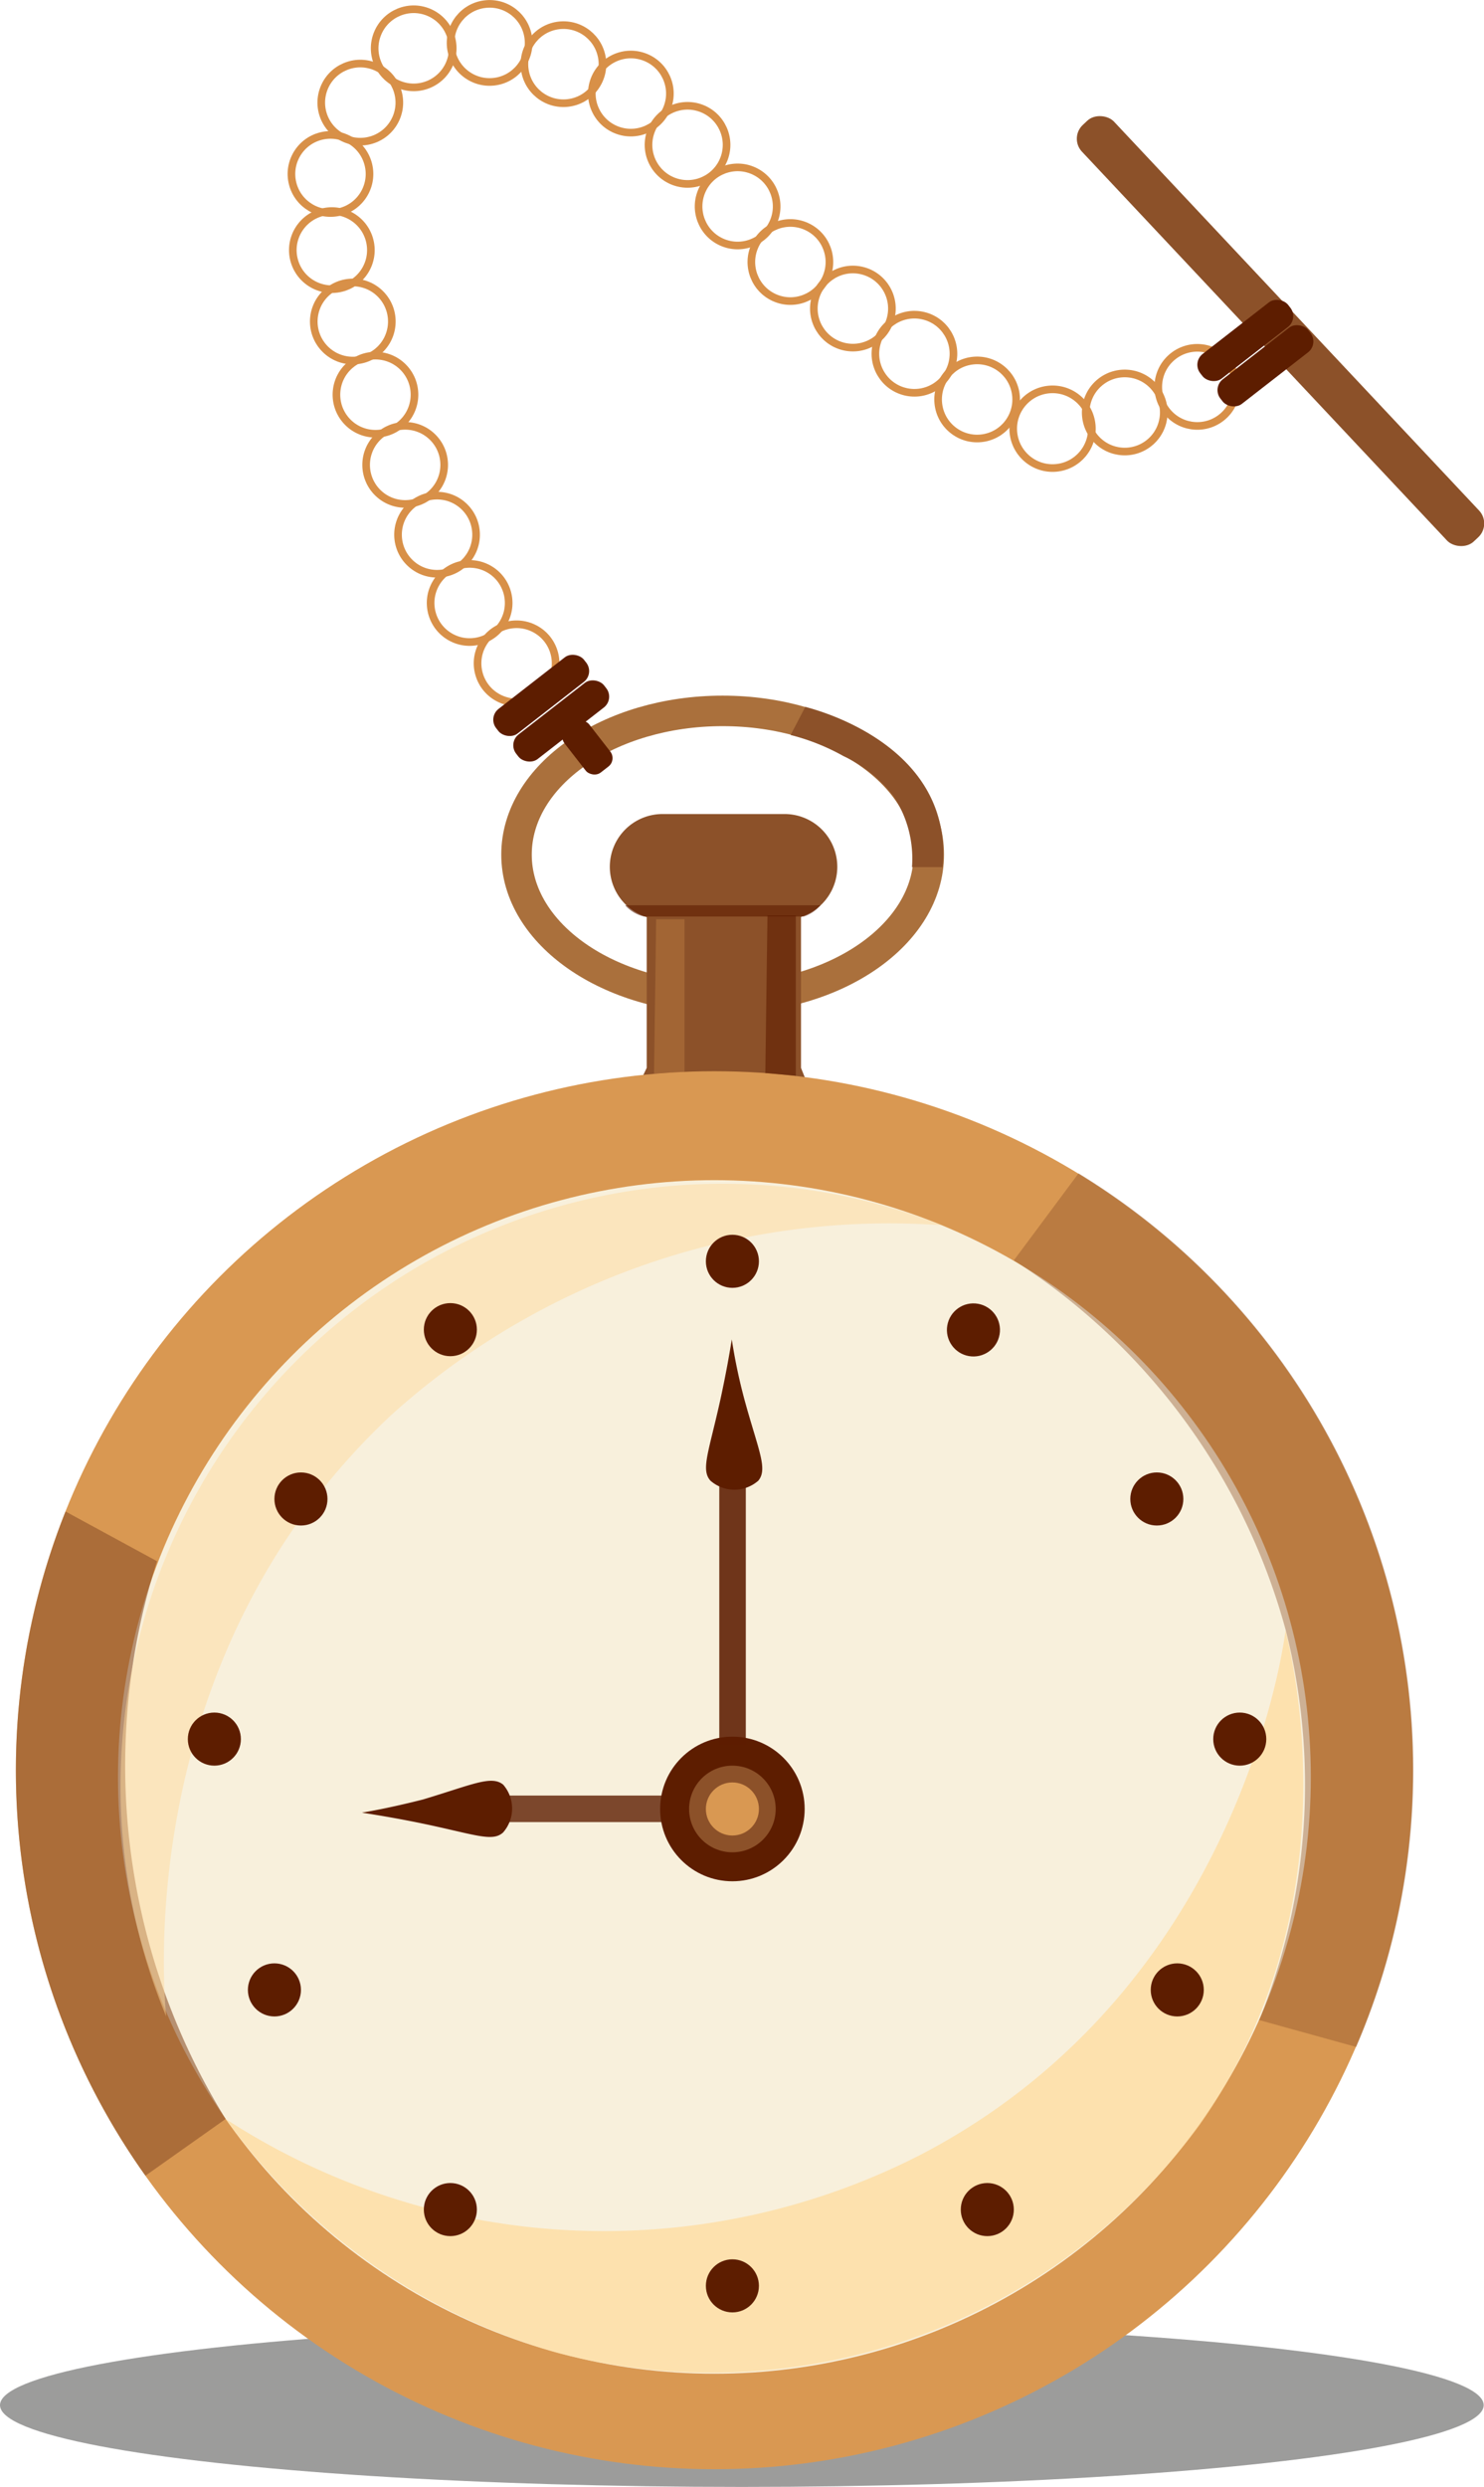 <svg xmlns="http://www.w3.org/2000/svg" viewBox="0 0 48.67 81.51"><defs><style>.cls-1{fill:#7f7f7e;opacity:0.77;}.cls-1,.cls-10,.cls-11,.cls-12,.cls-13,.cls-14,.cls-15,.cls-7,.cls-8{isolation:isolate;}.cls-2,.cls-9{fill:none;stroke-miterlimit:10;}.cls-2{stroke:#aa703c;}.cls-3,.cls-7,.cls-8{fill:#8c5129;}.cls-10,.cls-4{fill:#d99852;}.cls-5{fill:#f8f0dc;}.cls-11,.cls-12,.cls-15,.cls-6{fill:#5d1d00;}.cls-7{opacity:0.4;}.cls-8{opacity:0.59;}.cls-9{stroke:#d89048;stroke-width:0.25px;}.cls-10{opacity:0.29;}.cls-11{opacity:0.88;}.cls-12{opacity:0.8;}.cls-13,.cls-14{fill:#ffda9b;}.cls-13{opacity:0.71;}.cls-14{opacity:0.47;}.cls-15{opacity:0.6;}</style></defs><title>watch</title><g id="Layer_2" data-name="Layer 2"><g id="Layer_1-2" data-name="Layer 1"><g id="Layer_2-2" data-name="Layer 2"><g id="Layer_1-2-2" data-name="Layer 1-2"><ellipse class="cls-1" cx="24.33" cy="78.83" rx="24.33" ry="2.68"/><g id="Layer_2-2-2" data-name="Layer 2-2"><g id="Layer_1-2-2-2" data-name="Layer 1-2-2"><ellipse class="cls-2" cx="23.7" cy="28.01" rx="6.76" ry="4.71"/><path class="cls-3" d="M20.73,36l.48-1V29.83h5.06V35l.4,1a27.54,27.54,0,0,0-6,0Z"/><circle class="cls-4" cx="23.43" cy="58.02" r="22.91"/><circle class="cls-5" cx="23.43" cy="58.24" r="19.56"/><path class="cls-3" d="M21.73,26.68h4a1.73,1.73,0,0,1,1.73,1.73h0a1.73,1.73,0,0,1-1.73,1.73h-4A1.73,1.73,0,0,1,20,28.41h0A1.73,1.73,0,0,1,21.73,26.68Z"/><rect class="cls-6" x="16.58" y="23.12" width="3.65" height="1.02" rx="0.45" ry="0.45" transform="translate(-10.63 16.28) rotate(-37.88)"/><path class="cls-7" d="M35.37,38.46l-2.12,2.85a20.86,20.86,0,0,1,8.92,12.13,20.58,20.58,0,0,1-.87,12.77l3.18.88a22.91,22.91,0,0,0-9.1-28.63Z"/><path class="cls-8" d="M2.15,49.54l3,1.63A22,22,0,0,0,7.4,69.45L4.77,71.31A22.9,22.9,0,0,1,2.15,49.54Z"/><circle class="cls-9" cx="16.95" cy="21.74" r="1.28" transform="translate(-10.36 25.55) rotate(-60)"/><rect class="cls-6" x="15.92" y="22.28" width="3.65" height="1.02" rx="0.45" ry="0.45" transform="translate(-10.25 15.7) rotate(-37.88)"/><circle class="cls-9" cx="15.4" cy="19.76" r="1.28" transform="translate(-9.41 23.22) rotate(-60)"/><circle class="cls-9" cx="14.34" cy="17.52" r="1.28" transform="translate(-8.25 15.93) rotate(-46.66)"/><circle class="cls-9" cx="13.29" cy="15.23" r="1.28" transform="translate(-6.91 14.45) rotate(-46.66)"/><circle class="cls-9" cx="12.32" cy="12.94" r="1.28" transform="translate(-5.42 10.76) rotate(-39.41)"/><circle class="cls-9" cx="11.57" cy="10.54" r="1.28" transform="translate(-4.06 9.74) rotate(-39.41)"/><circle class="cls-9" cx="10.88" cy="8.2" r="1.28" transform="translate(-1.66 2.88) rotate(-14.03)"/><circle class="cls-9" cx="10.84" cy="5.7" r="1.28" transform="translate(-1.06 2.8) rotate(-14.03)"/><circle class="cls-9" cx="11.82" cy="3.37" r="1.28" transform="translate(4.2 13.01) rotate(-67.62)"/><circle class="cls-9" cx="13.57" cy="1.58" r="1.28" transform="translate(6.94 13.53) rotate(-67.62)"/><circle class="cls-9" cx="16.06" cy="1.41" r="1.28" transform="translate(-0.06 1.79) rotate(-6.38)"/><circle class="cls-9" cx="18.48" cy="2.1" r="1.28" transform="translate(-0.12 2.07) rotate(-6.38)"/><circle class="cls-9" cx="20.7" cy="3.07" r="1.28" transform="translate(10.6 21.4) rotate(-69.61)"/><circle class="cls-9" cx="22.55" cy="4.75" r="1.28" transform="translate(10.24 24.23) rotate(-69.61)"/><circle class="cls-9" cx="24.19" cy="6.77" r="1.28" transform="translate(8.07 26.03) rotate(-65.71)"/><circle class="cls-9" cx="25.92" cy="8.59" r="1.28" transform="translate(7.43 28.68) rotate(-65.71)"/><circle class="cls-9" cx="27.97" cy="10.11" r="1.28" transform="translate(11.49 34.87) rotate(-76.22)"/><circle class="cls-9" cx="29.99" cy="11.59" r="1.28" transform="translate(11.59 37.96) rotate(-76.22)"/><circle class="cls-9" cx="32.05" cy="13.09" r="1.28" transform="translate(-1.1 3.1) rotate(-5.44)"/><circle class="cls-9" cx="34.52" cy="14.05" r="1.29" transform="translate(-1.12 3.15) rotate(-5.14)"/><circle class="cls-9" cx="36.89" cy="13.52" r="1.28" transform="translate(0.34 27.94) rotate(-41.66)"/><circle class="cls-9" cx="39.27" cy="12.68" r="1.28" transform="translate(1.5 29.31) rotate(-41.66)"/><rect class="cls-3" x="41.27" y="1.49" width="1.44" height="18.73" rx="0.62" ry="0.62" transform="translate(3.96 31.69) rotate(-43.21)"/><rect class="cls-6" x="39.68" y="11.48" width="3.65" height="1.02" rx="0.45" ry="0.45" transform="translate(1.38 28.01) rotate(-37.88)"/><rect class="cls-6" x="39.02" y="10.65" width="3.65" height="1.02" rx="0.45" ry="0.45" transform="translate(1.75 27.43) rotate(-37.88)"/><path class="cls-10" d="M21.52,30.13h.93v5l-1,.06Z"/><rect class="cls-6" x="18.76" y="23.59" width="1.02" height="1.83" rx="0.35" ry="0.35" transform="translate(-10.99 16.99) rotate(-37.88)"/><path class="cls-3" d="M26.41,23.17l-.48.92a7.11,7.11,0,0,1,1.73.69,4.44,4.44,0,0,1,1.66,1.34,3.7,3.7,0,0,1,.59,2.3h1a4.22,4.22,0,0,0-.14-1.65C30,24.1,26.73,23.25,26.41,23.17Z"/><circle class="cls-6" cx="24.02" cy="59.29" r="2.37"/><circle class="cls-3" cx="24.02" cy="59.29" r="1.42"/><circle class="cls-4" cx="24.02" cy="59.29" r="0.87"/><rect class="cls-11" x="23.59" y="48.15" width="0.87" height="9.04"/><path class="cls-6" d="M24,43.9c-.07.44-.19,1.13-.38,2-.38,1.71-.64,2.27-.32,2.63a1.19,1.19,0,0,0,1.57,0c.32-.39,0-1-.45-2.64A18.22,18.22,0,0,1,24,43.9Z"/><rect class="cls-12" x="15.98" y="58.85" width="6.27" height="0.87"/><path class="cls-6" d="M11.87,59.41c.44.07,1.13.18,2,.36,1.72.36,2.28.61,2.63.29a1.19,1.19,0,0,0,0-1.57c-.39-.31-1,0-2.63.49C13,59.2,12.3,59.34,11.87,59.41Z"/><path class="cls-13" d="M7.4,69.45a22.79,22.79,0,0,0,22.76,1.19c10.2-5.28,11.87-16.18,12-17.2.32,1.3,2.12,9.2-2.82,16.21a19.85,19.85,0,0,1-21.08,7.46A20.22,20.22,0,0,1,7.4,69.45Z"/><path class="cls-14" d="M30.91,40.16a24.36,24.36,0,0,0-18.09,6.23c-8.3,7.77-7.49,18.45-7.37,19.7A19.75,19.75,0,0,1,30.91,40.16Z"/><circle class="cls-6" cx="24.02" cy="41.34" r="0.87"/><circle class="cls-6" cx="31.93" cy="43.59" r="0.87" transform="translate(-16.48 67.6) rotate(-80.16)"/><circle class="cls-6" cx="37.94" cy="49.13" r="0.87"/><circle class="cls-6" cx="40.66" cy="57" r="0.87"/><circle class="cls-6" cx="7.03" cy="57" r="0.87"/><circle class="cls-6" cx="38.61" cy="65.22" r="0.87"/><circle class="cls-6" cx="32.38" cy="72.42" r="0.87"/><circle class="cls-6" cx="24.02" cy="74.92" r="0.87"/><circle class="cls-6" cx="14.77" cy="43.58" r="0.87"/><circle class="cls-6" cx="9.87" cy="49.13" r="0.87"/><circle class="cls-6" cx="14.77" cy="72.42" r="0.87"/><circle class="cls-6" cx="9" cy="65.22" r="0.87"/><path class="cls-15" d="M20.52,29.67h6.39a1.21,1.21,0,0,1-.55.37H21.12a1.21,1.21,0,0,1-.61-.36Z"/><path class="cls-15" d="M25.17,30h.93v5.26l-1-.09Z"/></g></g></g></g></g></g></svg>